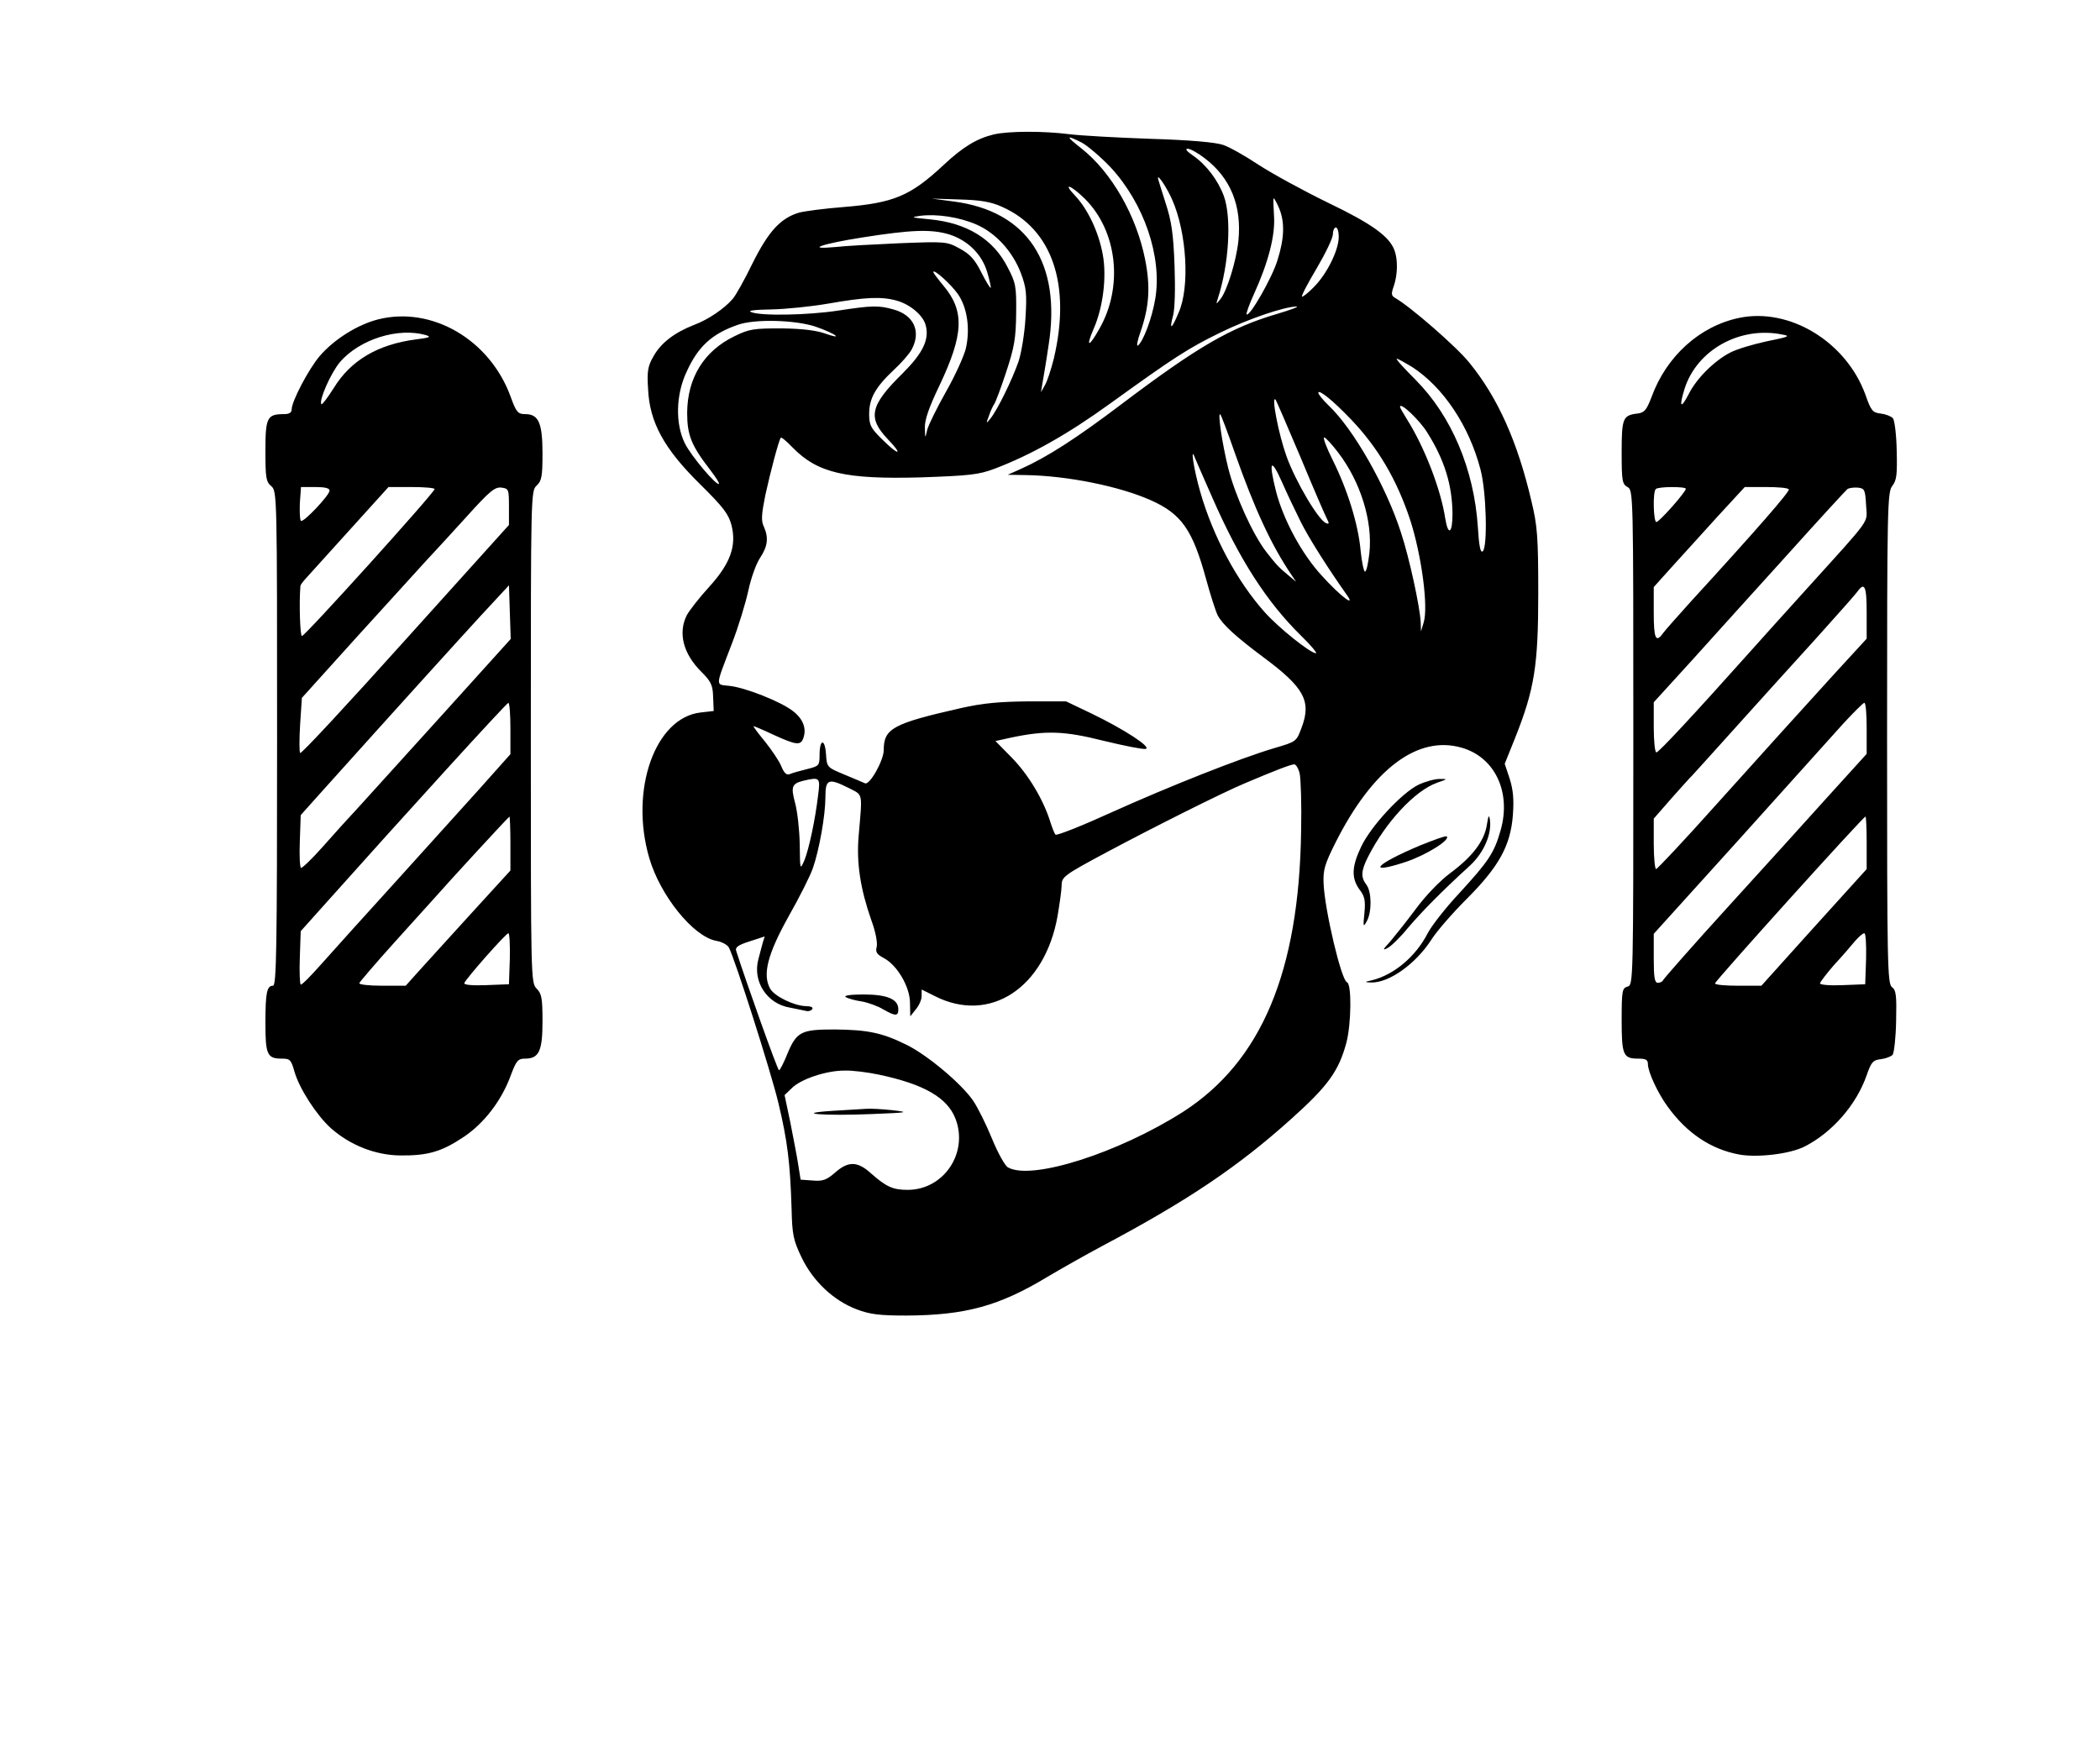 <?xml version="1.0" standalone="no"?>
<!DOCTYPE svg PUBLIC "-//W3C//DTD SVG 20010904//EN"
 "http://www.w3.org/TR/2001/REC-SVG-20010904/DTD/svg10.dtd">
<svg version="1.0" xmlns="http://www.w3.org/2000/svg"
 width="720pt" height="599pt" viewBox="0 0 720 599"
 preserveAspectRatio="xMidYMid meet">

<g transform="translate(0,599) scale(0.1,-0.1)"
fill="#000000" stroke="none">
<path d="M3407 5529 c-58 -14 -106 -43 -172 -105 -114 -106 -170 -130 -344
-144 -64 -5 -132 -14 -151 -19 -64 -19 -105 -64 -160 -174 -27 -56 -58 -111
-68 -122 -28 -33 -84 -71 -132 -89 -67 -26 -114 -62 -139 -107 -20 -34 -23
-52 -19 -113 5 -114 55 -205 178 -326 81 -80 98 -103 108 -141 18 -71 -4 -132
-78 -213 -33 -36 -66 -79 -75 -95 -31 -61 -13 -133 51 -196 32 -32 38 -45 39
-85 l2 -48 -44 -5 c-157 -17 -245 -266 -177 -499 38 -130 151 -269 229 -284
20 -3 39 -14 44 -23 21 -40 144 -425 170 -534 31 -130 40 -203 45 -362 2 -88
6 -108 34 -166 39 -82 110 -149 190 -179 45 -17 78 -21 170 -21 202 1 318 33
482 132 47 28 132 76 190 107 292 155 466 272 649 437 125 112 161 163 187
259 17 63 19 203 2 208 -19 7 -76 246 -80 339 -2 46 4 66 40 138 128 255 283
371 434 327 114 -33 170 -153 133 -283 -22 -78 -42 -107 -142 -216 -47 -50
-95 -112 -108 -137 -41 -80 -115 -142 -190 -161 -27 -6 -28 -7 -5 -8 62 -2
153 63 207 146 18 29 73 92 121 140 112 112 151 184 159 288 4 54 1 87 -11
125 l-17 51 35 87 c67 168 80 249 80 497 0 193 -3 232 -23 315 -48 206 -116
357 -213 476 -44 55 -203 193 -254 222 -14 8 -15 14 -5 42 13 39 14 90 2 122
-18 48 -78 91 -230 164 -84 41 -190 99 -236 129 -45 30 -100 61 -121 68 -25 9
-115 17 -249 21 -115 4 -241 11 -280 16 -86 11 -207 11 -258 -1z m302 -28 c20
-11 65 -49 99 -85 114 -123 177 -306 153 -450 -11 -67 -42 -149 -60 -161 -5
-3 -1 19 10 49 29 85 34 152 15 247 -30 150 -115 298 -217 379 -56 44 -56 49
0 21z m422 -54 c88 -67 127 -163 115 -282 -7 -69 -39 -173 -62 -201 -15 -19
-15 -18 -9 1 39 119 48 279 21 353 -20 54 -60 107 -105 138 -22 15 -29 24 -19
24 9 0 36 -15 59 -33z m-112 -142 c50 -113 61 -300 22 -387 -24 -58 -33 -62
-19 -10 6 22 8 92 5 172 -4 108 -10 151 -31 215 -14 44 -26 82 -26 85 1 12 33
-38 49 -75z m-299 3 c111 -111 132 -301 49 -446 -36 -64 -47 -64 -20 -1 33 74
46 180 32 256 -14 77 -51 155 -94 201 -46 48 -17 39 33 -10z m-285 -27 c173
-76 238 -268 178 -521 -9 -36 -22 -76 -30 -90 l-14 -25 5 30 c3 17 13 75 21
130 45 283 -72 461 -325 494 l-75 10 95 -3 c72 -2 108 -8 145 -25z m951 -6
c19 -47 18 -101 -6 -177 -18 -60 -96 -196 -106 -186 -2 3 9 34 25 69 50 110
74 203 69 270 -2 32 -3 59 -1 59 2 0 11 -16 19 -35z m-1038 -55 c66 -29 123
-91 152 -166 19 -51 21 -71 16 -154 -3 -53 -14 -120 -24 -150 -22 -63 -72
-165 -96 -195 -15 -19 -16 -18 -5 10 5 16 14 34 18 40 4 5 23 55 41 110 28 85
33 115 34 200 1 92 -1 105 -29 158 -49 97 -140 153 -268 165 -63 6 -67 7 -32
12 57 7 133 -4 193 -30z m1242 -42 c0 -46 -41 -128 -85 -172 -20 -21 -39 -35
-41 -33 -3 2 20 46 51 98 30 51 55 103 55 116 0 13 5 23 10 23 6 0 10 -15 10
-32z m-1335 8 c63 -20 112 -68 130 -130 8 -27 13 -51 12 -53 -2 -2 -17 22 -33
54 -22 44 -39 62 -74 81 -44 24 -49 24 -205 18 -88 -4 -187 -9 -220 -13 -108
-10 -47 11 93 33 166 26 234 29 297 10z m29 -204 c33 -47 43 -122 27 -189 -7
-26 -37 -93 -68 -147 -31 -55 -60 -114 -64 -130 -7 -31 -7 -31 -8 7 -1 27 14
70 50 145 83 175 87 255 14 342 -19 23 -35 44 -35 47 0 13 60 -41 84 -75z
m-209 -23 c46 -13 91 -51 99 -85 13 -49 -11 -96 -79 -164 -112 -110 -121 -152
-52 -225 56 -58 39 -59 -19 -1 -39 38 -44 49 -44 87 0 53 22 92 85 151 26 24
53 55 61 70 33 62 7 118 -63 137 -50 14 -72 14 -189 -4 -106 -16 -266 -19
-299 -5 -13 5 12 8 70 9 50 1 137 10 195 20 126 22 182 25 235 10z m1305 -45
c-161 -47 -274 -113 -535 -310 -156 -118 -254 -181 -345 -222 l-45 -20 60 -1
c143 -2 322 -38 430 -86 106 -47 144 -102 190 -270 15 -55 33 -111 40 -125 17
-32 62 -73 157 -144 139 -103 165 -150 131 -240 -18 -49 -18 -49 -93 -71 -118
-35 -358 -130 -560 -221 -101 -46 -187 -80 -191 -76 -4 4 -12 25 -19 47 -23
73 -74 159 -131 217 l-56 57 50 11 c122 26 185 24 320 -10 70 -17 135 -30 145
-28 22 5 -73 67 -187 122 l-86 41 -130 0 c-98 -1 -155 -6 -230 -23 -234 -53
-265 -70 -265 -144 0 -35 -48 -121 -64 -114 -6 3 -38 16 -71 30 -60 25 -60 25
-63 71 -4 54 -22 51 -22 -4 0 -36 -2 -38 -42 -48 -24 -6 -50 -13 -59 -17 -12
-5 -20 2 -30 26 -7 18 -33 56 -56 85 -24 29 -42 53 -39 53 2 0 33 -13 69 -30
79 -36 93 -37 102 -9 11 33 -3 66 -38 92 -42 32 -161 79 -215 85 -50 6 -51 -8
7 144 23 59 48 142 57 184 9 42 27 92 40 111 26 39 30 69 13 107 -10 20 -8 43
5 108 17 78 46 188 53 197 2 3 20 -12 40 -33 86 -88 180 -110 439 -103 169 6
199 9 255 30 123 47 247 116 395 223 219 158 268 190 379 244 96 47 218 88
260 89 11 0 -18 -11 -65 -25z m-1584 -44 c32 -11 63 -25 69 -31 5 -5 -10 -2
-35 7 -31 11 -78 17 -150 18 -96 0 -111 -2 -162 -27 -105 -51 -161 -143 -162
-262 0 -77 14 -112 78 -195 19 -25 33 -46 31 -49 -8 -8 -96 96 -117 139 -33
67 -31 166 6 245 39 86 86 130 175 161 58 21 198 17 267 -6z m2045 -138 c107
-69 196 -202 235 -352 20 -74 25 -263 8 -280 -8 -8 -13 17 -17 82 -13 200 -91
382 -213 505 -40 40 -70 73 -65 73 4 0 27 -13 52 -28z m-210 -179 c93 -97 158
-207 204 -346 39 -121 63 -299 46 -352 l-9 -30 -1 31 c-2 50 -39 222 -68 309
-51 158 -162 353 -247 434 -20 19 -36 39 -36 44 0 14 51 -27 111 -90z m-172
-131 c44 -106 85 -201 91 -212 8 -15 7 -18 -3 -14 -26 9 -105 143 -136 229
-27 75 -53 209 -38 195 3 -3 41 -92 86 -198z m435 84 c59 -94 85 -179 86 -278
0 -68 -15 -77 -25 -15 -15 99 -71 244 -131 339 -13 21 -24 40 -24 43 0 18 67
-45 94 -89z m-661 -67 c69 -196 126 -318 194 -419 l17 -25 -24 20 c-36 30 -42
36 -78 82 -46 59 -107 193 -131 288 -21 85 -37 194 -27 184 3 -3 25 -61 49
-130z m356 -2 c76 -100 118 -235 106 -344 -4 -35 -10 -63 -15 -63 -4 0 -11 32
-15 72 -8 90 -45 209 -96 311 -21 42 -34 77 -29 77 5 0 27 -24 49 -53z m-433
-152 c93 -213 187 -359 305 -475 34 -33 56 -60 51 -60 -19 0 -128 87 -176 141
-94 105 -177 259 -221 413 -22 76 -35 162 -18 116 3 -8 30 -69 59 -135z m304
-85 c28 -56 94 -160 157 -249 34 -47 -21 -6 -86 66 -68 74 -131 191 -156 288
-26 103 -18 118 19 35 18 -41 48 -104 66 -140z m-4 -862 c4 -18 7 -107 5 -198
-7 -482 -136 -789 -404 -962 -221 -141 -520 -237 -601 -191 -10 5 -35 50 -55
99 -20 49 -49 107 -64 129 -39 58 -158 158 -230 193 -83 41 -133 51 -247 52
-114 0 -129 -8 -161 -85 -12 -30 -25 -55 -28 -55 -5 0 -114 306 -147 410 -4
12 8 20 46 32 l52 17 -7 -22 c-3 -12 -10 -38 -15 -57 -20 -76 30 -152 108
-165 20 -4 44 -9 54 -11 9 -3 19 0 23 6 4 6 -5 10 -22 10 -40 1 -109 34 -123
61 -26 48 -8 118 64 247 38 67 75 141 83 165 22 63 43 182 43 243 0 63 10 67
80 32 50 -26 47 -12 34 -164 -8 -93 6 -182 43 -288 15 -40 22 -78 19 -92 -5
-19 0 -26 24 -39 46 -24 90 -99 90 -154 l1 -46 19 24 c11 13 20 33 20 46 l0
22 46 -23 c188 -95 376 28 420 275 7 42 14 90 14 106 0 28 9 35 153 112 159
85 400 206 477 238 104 44 156 64 167 64 6 1 15 -14 19 -31z m-1651 -75 c-10
-84 -31 -183 -47 -223 -15 -34 -15 -34 -16 55 -1 50 -8 113 -16 142 -15 56
-11 66 29 76 56 13 58 11 50 -50z m209 -958 c155 -33 234 -79 262 -151 45
-117 -40 -244 -164 -244 -50 0 -73 10 -125 56 -47 43 -79 43 -124 3 -29 -25
-42 -30 -76 -27 l-42 3 -8 50 c-4 28 -17 93 -27 145 l-20 95 24 23 c31 32 119
61 181 61 28 1 81 -6 119 -14z"/>
<path d="M2900 2571 c8 -5 33 -12 55 -15 22 -4 55 -16 73 -27 42 -24 52 -24
52 0 0 35 -38 51 -120 51 -46 0 -69 -4 -60 -9z"/>
<path d="M2855 2181 c-140 -9 -32 -18 135 -11 124 5 130 6 71 13 -35 4 -76 6
-90 5 -14 -1 -66 -4 -116 -7z"/>
<path d="M1297 4895 c-71 -18 -151 -68 -201 -126 -38 -45 -96 -155 -96 -183 0
-11 -9 -16 -26 -16 -58 0 -64 -11 -64 -125 0 -93 2 -107 20 -122 20 -17 20
-30 20 -865 0 -718 -2 -848 -14 -848 -21 0 -26 -23 -26 -129 0 -107 6 -121 56
-121 29 0 32 -4 44 -46 17 -58 76 -149 125 -193 67 -59 153 -92 237 -93 95 -1
142 13 217 63 71 47 131 126 162 211 19 51 25 58 49 58 48 0 60 26 60 128 0
79 -3 95 -20 112 -20 20 -20 33 -20 863 0 831 0 844 20 862 17 16 20 31 20
109 0 105 -13 136 -59 136 -25 0 -31 6 -50 59 -71 196 -270 312 -454 266z
m163 -54 c20 -6 13 -9 -35 -15 -130 -17 -223 -72 -281 -167 -21 -33 -39 -57
-42 -55 -10 11 32 107 64 145 68 78 199 119 294 92z m-330 -533 c0 -16 -89
-110 -98 -104 -4 2 -5 29 -4 60 l4 56 49 0 c33 0 49 -4 49 -12z m360 5 c0 -12
-446 -506 -455 -504 -6 1 -10 111 -5 172 0 3 8 14 18 25 9 10 77 85 151 167
l133 147 79 0 c43 0 79 -3 79 -7z m255 -60 l0 -63 -355 -394 c-195 -217 -357
-392 -361 -388 -3 4 -3 48 0 98 l6 91 184 204 c102 112 210 231 240 264 31 33
96 104 145 158 74 82 93 98 115 95 25 -3 26 -6 26 -65z m-226 -711 c-128 -141
-257 -284 -288 -318 -31 -33 -87 -95 -124 -137 -38 -43 -72 -75 -75 -73 -4 2
-6 44 -4 93 l3 88 77 86 c265 295 449 498 536 593 l101 109 3 -92 3 -92 -232
-257z m231 -50 l0 -88 -107 -120 c-60 -66 -189 -210 -288 -319 -99 -109 -211
-233 -249 -276 -38 -43 -71 -77 -75 -75 -3 2 -5 44 -3 94 l3 89 77 86 c283
317 628 696 635 697 4 0 7 -40 7 -88z m0 -394 l0 -93 -137 -150 c-75 -82 -155
-171 -179 -197 l-43 -48 -81 0 c-46 0 -80 4 -78 9 2 5 55 67 118 137 63 70
122 135 130 144 59 67 264 290 267 290 1 0 3 -42 3 -92z m-2 -395 l-3 -88 -78
-3 c-47 -2 -78 1 -75 7 5 15 142 170 151 171 4 0 6 -39 5 -87z"/>
<path d="M5963 4900 c-135 -28 -249 -131 -300 -270 -18 -47 -25 -55 -49 -58
-50 -6 -54 -16 -54 -133 0 -98 2 -109 20 -119 20 -11 20 -21 20 -859 0 -840 0
-849 -20 -854 -18 -5 -20 -14 -20 -114 0 -121 5 -133 57 -133 26 0 33 -4 33
-19 0 -26 34 -100 68 -146 66 -91 148 -146 246 -164 62 -11 174 2 224 28 94
48 177 143 212 244 16 46 22 52 48 55 17 2 35 9 41 15 5 7 11 59 12 116 2 87
0 106 -14 116 -16 11 -17 79 -17 855 0 792 1 843 18 864 15 19 17 40 15 121
-1 53 -7 103 -13 111 -7 7 -25 14 -42 16 -27 3 -33 9 -52 64 -66 182 -260 300
-433 264z m147 -57 c30 -5 24 -8 -51 -23 -47 -10 -104 -27 -127 -39 -54 -28
-115 -88 -142 -142 -28 -54 -34 -45 -14 19 43 133 190 214 334 185z m-330
-529 c0 -11 -91 -114 -101 -114 -10 0 -13 103 -2 113 8 9 103 9 103 1z m353
-2 c5 -6 -109 -137 -337 -386 -44 -49 -87 -97 -94 -107 -25 -35 -32 -19 -32
70 l0 88 62 69 c34 38 105 115 156 172 l94 102 73 0 c41 0 76 -3 78 -8z m265
-54 c3 -65 26 -33 -208 -292 -74 -82 -160 -177 -190 -211 -193 -216 -313 -345
-321 -345 -5 0 -9 39 -9 86 l0 86 133 146 c73 81 220 244 327 362 106 118 198
218 204 223 6 4 22 6 36 5 23 -3 25 -7 28 -60z m2 -368 l0 -90 -112 -122
c-163 -179 -184 -203 -403 -446 -109 -122 -203 -222 -207 -222 -4 0 -8 39 -8
87 l0 86 62 71 c35 39 65 73 69 76 3 3 70 77 149 165 79 88 202 224 274 303
71 79 136 152 144 163 25 35 32 19 32 -71z m0 -397 l0 -88 -127 -140 c-69 -77
-226 -250 -347 -383 -122 -134 -222 -248 -224 -253 -2 -5 -10 -9 -18 -9 -11 0
-14 18 -14 84 l0 84 292 323 c160 178 321 357 357 397 36 39 69 72 73 72 5 0
8 -39 8 -87z m0 -393 l0 -90 -181 -200 -180 -200 -80 0 c-43 0 -79 3 -79 8 0
8 508 572 516 572 2 0 4 -41 4 -90z m-2 -397 l-3 -88 -77 -3 c-43 -2 -78 1
-78 6 0 4 22 33 48 63 27 29 59 66 72 82 13 15 27 27 32 27 5 0 7 -39 6 -87z"/>
<path d="M4863 3299 c-57 -28 -163 -142 -196 -212 -33 -69 -34 -108 -6 -147
18 -23 21 -38 17 -81 -5 -47 -4 -50 8 -28 18 32 17 101 -1 125 -20 26 -19 48
6 97 60 118 160 226 236 253 37 13 38 13 8 13 -16 0 -49 -9 -72 -20z"/>
<path d="M5098 3163 c-8 -56 -50 -111 -126 -167 -36 -27 -84 -77 -118 -123
-32 -43 -72 -93 -88 -112 -25 -27 -27 -31 -9 -22 12 6 44 37 70 69 46 54 113
123 214 215 47 44 75 109 67 158 -3 17 -5 12 -10 -18z"/>
<path d="M4869 3091 c-155 -65 -187 -102 -48 -56 71 24 153 76 139 87 -3 3
-44 -12 -91 -31z"/>
</g>
</svg>
